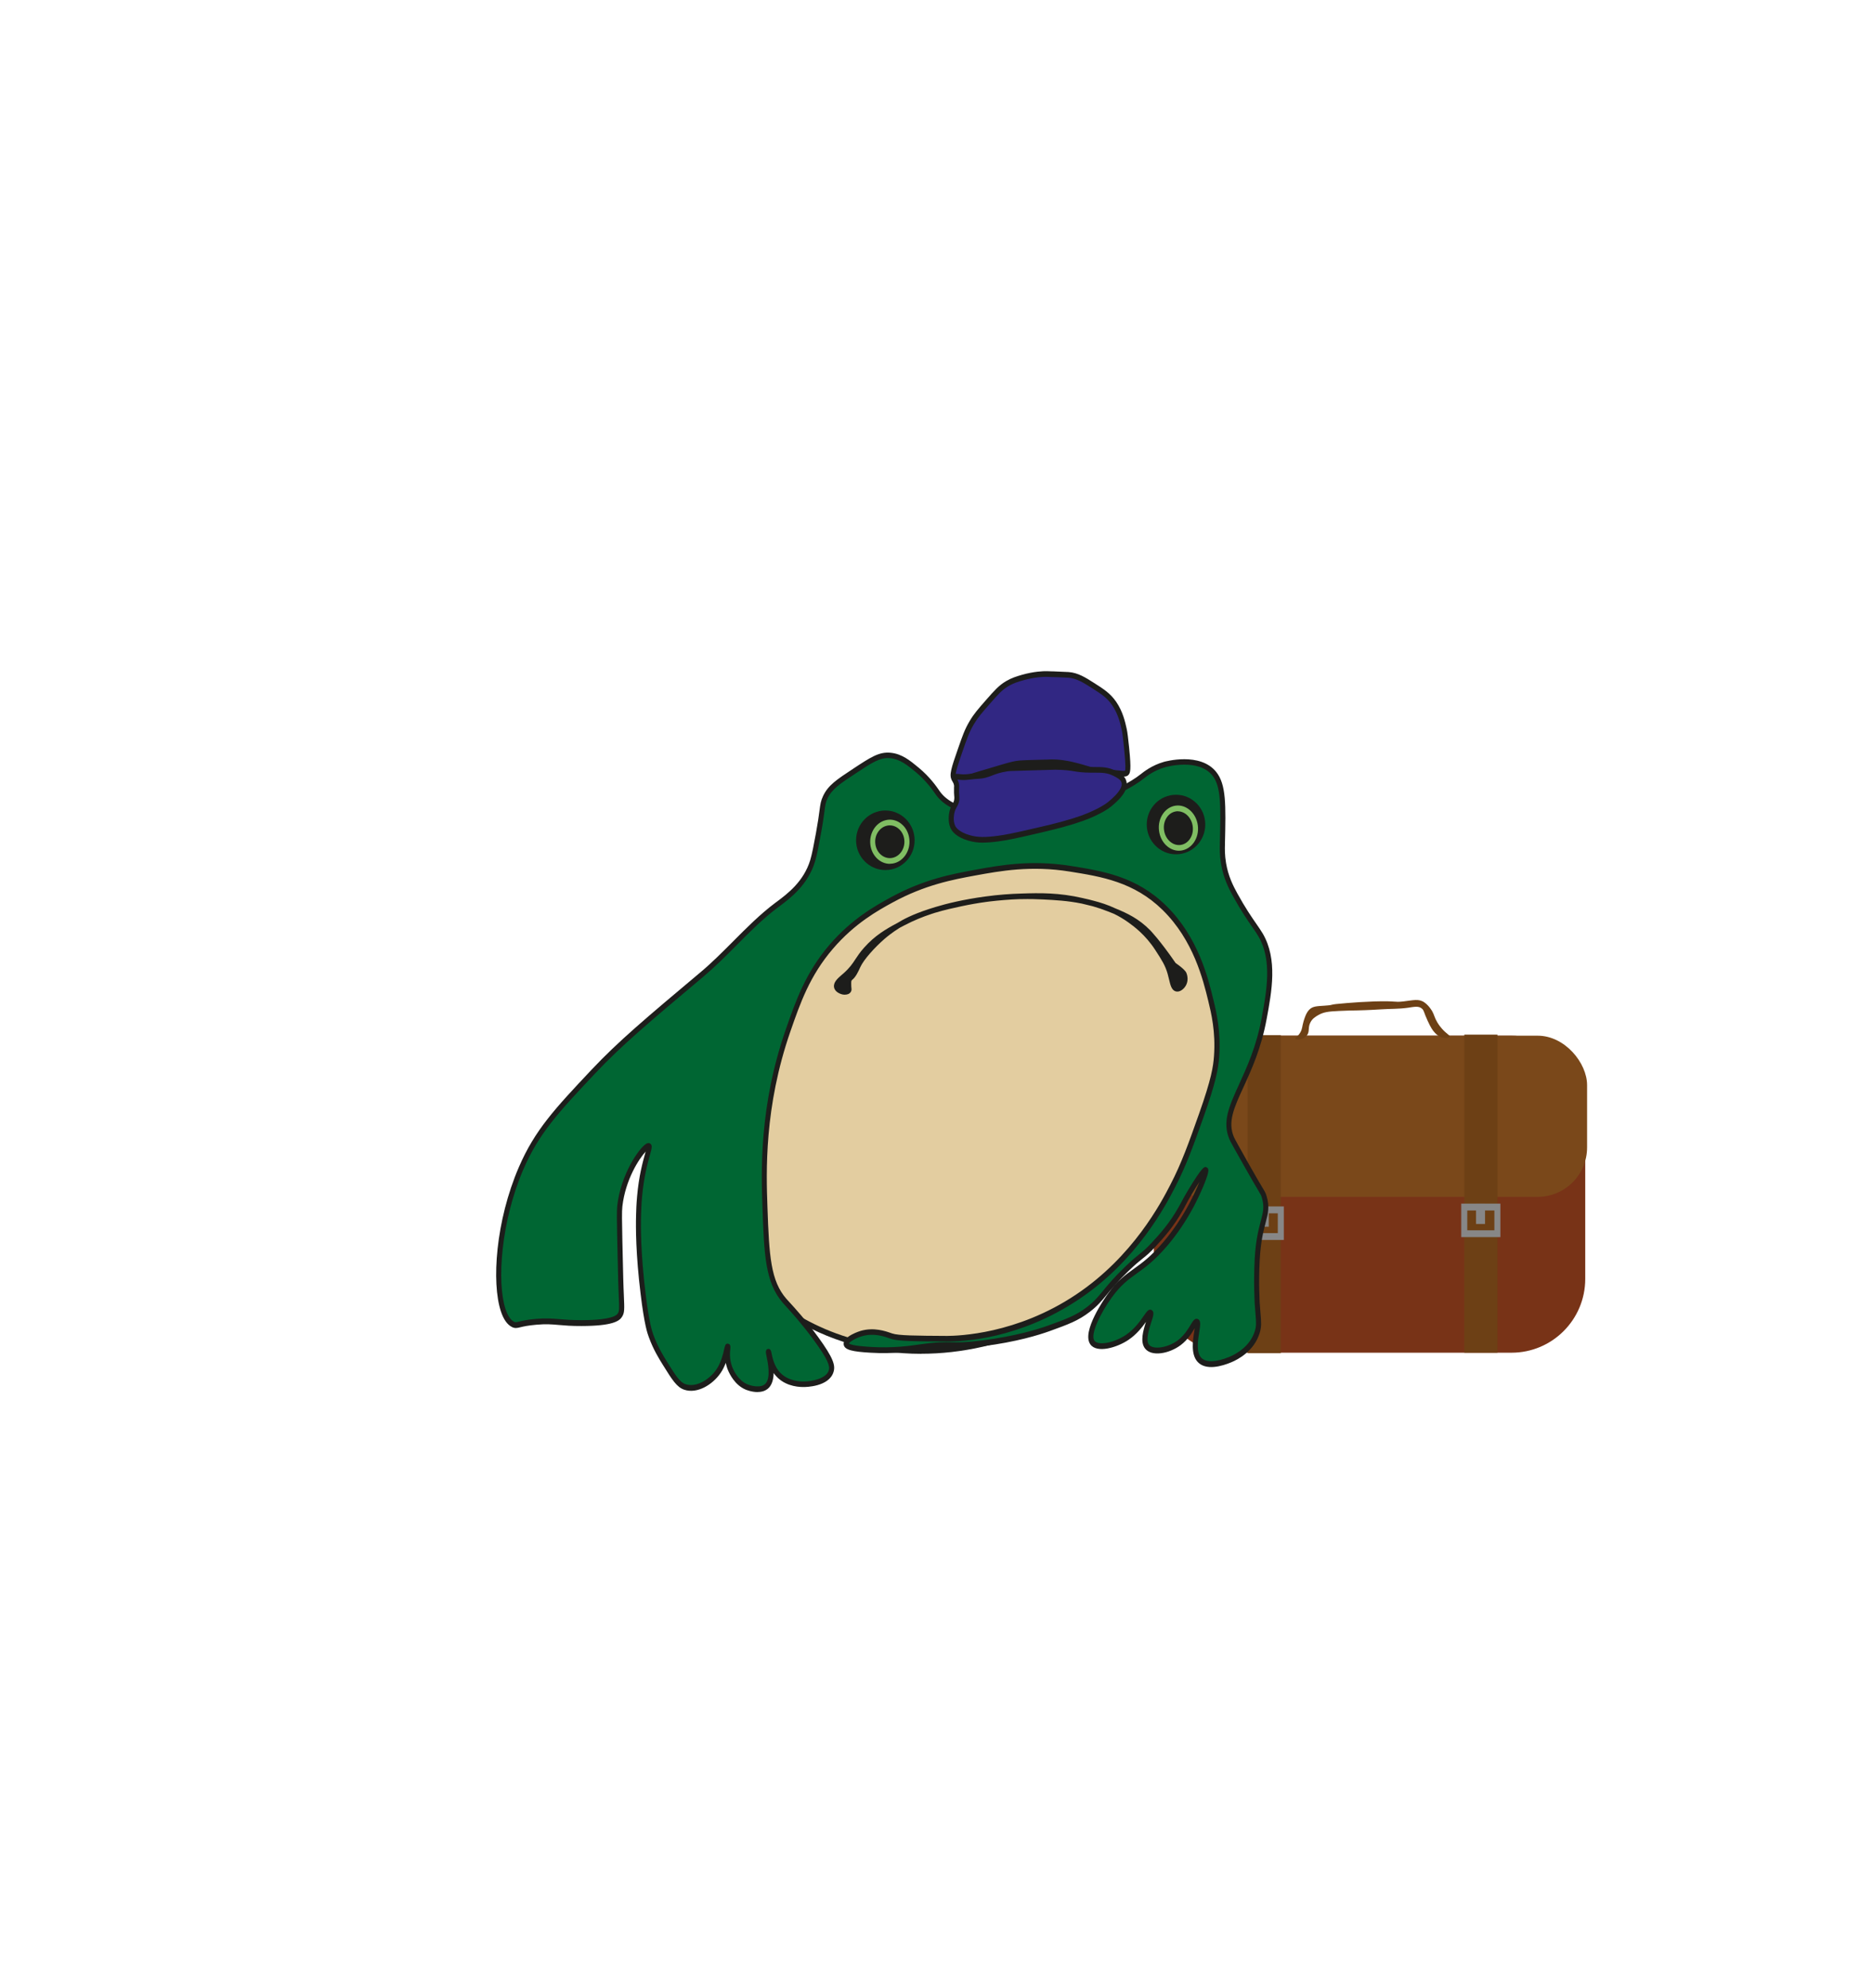 <?xml version="1.0" encoding="UTF-8"?><svg xmlns="http://www.w3.org/2000/svg" viewBox="0 0 304.68 323.2"><defs><style>.h{fill:#312783;}.i{fill:#6d4015;}.j{fill:#783317;}.k{fill:#7a481a;}.l{fill:#e3cda0;}.m{fill:#878787;}.n{fill:#80be63;}.o{fill:#1d1d1b;}.p{fill:#063;}</style></defs><g id="a"><g><g><rect class="j" x="187.7" y="168.38" width="70.17" height="51.54" rx="12" ry="12"/><rect class="k" x="187.7" y="168.38" width="70.47" height="26.2" rx="8.04" ry="8.04"/><rect class="i" x="202.96" y="168.29" width="5.39" height="51.71"/><rect class="i" x="238.2" y="168.21" width="5.39" height="51.71"/><path class="i" d="M210.71,168.86c-.06-.16,.42-.32,.82-1.02,.34-.6,.27-.94,.52-1.79,.15-.5,.4-1.34,.9-1.87,.57-.6,1.24-.59,2.54-.68,1.96-.14,.09-.15,3.67-.43,1.44-.11,2.67-.2,4.41-.26,3.81-.11,3.07,.18,4.71,0,1.61-.18,2.51-.49,3.44,.17,.78,.55,1.27,1.45,1.27,1.45,.35,.63,.34,.99,.82,1.79,.27,.45,.55,.8,.75,1.02,.77,.88,1.32,1.06,1.27,1.28-.06,.24-.8,.31-1.42,.09-.57-.2-.93-.62-1.2-.94-.14-.17-.44-.54-.97-1.7-.66-1.43-.57-1.65-.9-1.96-.54-.5-1.23-.33-2.32-.17-1.46,.21-2.94,.16-4.41,.26-.67,.04-2.05,.13-3.82,.17-.96,.02-1.69,.02-2.99,.09-1.74,.08-2.51,.18-3.37,.68-.46,.27-.95,.56-1.27,1.19-.43,.85-.09,1.42-.52,2.04-.57,.82-1.86,.84-1.95,.6Z"/><g><rect class="i" x="202.96" y="196.7" width="5.39" height="4.34"/><path class="m" d="M208.84,201.59h-6.37v-5.45h6.37v5.45Zm-5.39-1.11h4.41v-3.22h-4.41v3.22Z"/></g><path class="m" d="M244.07,201.13h-6.37v-5.45h6.37v5.45Zm-5.39-1.11h4.41v-3.22h-4.41v3.22Z"/><rect class="m" x="240.11" y="195.72" width="1.46" height="3.27"/><rect class="m" x="204.93" y="196.17" width="1.46" height="3.27"/></g><g><g><ellipse class="l" cx="155.67" cy="177.36" rx="45.58" ry="39.66" transform="translate(-78.09 145.04) rotate(-40.85)"/><path class="o" d="M149.84,220.1c-15.74,0-29.76-8.55-35.32-23.38-7.88-21.02,4.17-46.8,26.86-57.48,10.98-5.17,22.78-6.07,33.24-2.55,10.49,3.53,18.37,11.1,22.19,21.29,7.88,21.02-4.17,46.8-26.86,57.48-6.68,3.14-13.55,4.63-20.12,4.63Zm-34.56-23.74c7.7,20.55,32.09,28.74,54.35,18.25,22.27-10.48,34.12-35.72,26.42-56.27-3.73-9.94-11.42-17.31-21.67-20.77-10.28-3.46-21.88-2.57-32.68,2.51-22.27,10.48-34.12,35.72-26.42,56.27Z"/></g><g><path class="p" d="M137.66,218.5c-.08-.56,1.28-1.35,2.46-1.69,2.17-.64,4.05,.12,4.91,.42,1.06,.37,3.73,.39,9.07,.42,3.31,.02,12.17-.78,21.15-6.77,9.23-6.16,13.75-14.65,15.49-17.99,1.86-3.58,3.05-6.94,4.72-11.64,1.96-5.51,2.32-7.64,2.46-9.52,.28-3.96-.43-6.99-.94-9.1-.83-3.42-2.44-10.01-7.56-15.03-4.75-4.66-10.04-5.51-15.3-6.35-6.41-1.03-11.39-.12-15.49,.63-3.87,.71-8.33,1.57-13.6,4.44-2.52,1.38-6.27,3.47-9.82,7.62-3.75,4.38-5.32,8.75-6.99,13.55-4.26,12.22-4,22.53-3.78,28.78,.27,7.88,.48,12.11,3.21,15.24,.68,.78,2.65,2.78,5.1,6.14,2.43,3.34,2.73,4.43,2.46,5.29-.55,1.76-3.3,2.12-4.53,2.12-.45,0-2.88-.02-4.34-1.9-1.13-1.46-1.22-3.41-1.32-3.39-.16,.04,1.19,4.01-.19,5.5-1.08,1.17-3.3,.25-3.4,.21-1.61-.69-2.41-2.37-2.64-2.96-.04-.1-.07-.19-.08-.22-.66-1.85-.18-3.35-.29-3.38-.14-.04-.3,2.25-1.51,4.02-1.18,1.73-3.52,3.21-5.48,2.54-1.05-.36-1.77-1.51-3.21-3.81-.65-1.05-1.53-2.45-2.27-4.44-.26-.71-.73-2.11-1.32-6.98-.87-7.15-.76-11.56-.73-12.69,.03-.87,.06-1.76,.16-2.98,.47-5.41,1.86-8.05,1.51-8.25-.48-.27-4.06,4-4.72,9.74-.1,.89-.07,2.5,0,5.71,.13,6.3,.19,7.62,.19,7.62,.14,3.32,.23,3.81-.19,4.44-.23,.35-.96,1.27-6.23,1.27-3.73,0-4.45-.45-7.37-.21-2.91,.24-3.07,.77-3.78,.42-3.29-1.61-3.32-14.66,1.32-25.4,2.57-5.96,5.8-9.38,11.71-15.66,4.36-4.63,8.83-8.38,17.75-15.87,4.19-3.51,7.74-7.96,12.09-11.22,1.71-1.28,4.7-3.38,5.86-7.2,.32-1.06,.6-2.56,.94-4.44,.78-4.26,.54-4.67,1.13-5.93,.78-1.63,2.09-2.5,4.72-4.23,2.74-1.81,4.1-2.71,5.86-2.54,1.73,.17,3,1.22,4.34,2.33,1.97,1.62,3.04,3.31,3.4,3.81,4.78,6.65,25.84,3.12,33.24-2.75,.39-.31,1.66-1.36,3.59-1.9,.33-.09,5.69-1.55,8.12,1.48,1.54,1.92,1.47,5.1,1.32,11.43-.02,.67-.05,1.75,.19,3.17,.38,2.24,1.21,3.85,1.89,5.08,2.02,3.68,3.35,5.17,4.16,6.56,2.33,4.01,1.4,9.02,.57,13.55-1.92,10.43-7.34,14.66-5.29,19.47,.16,.38,.93,1.73,2.46,4.44,2.56,4.54,2.61,4.35,2.83,5.08,.91,3.05-.79,3.78-1.13,10.16-.21,3.9,0,7.2,0,7.2,.17,2.63,.4,3.36,0,4.66-.94,3.02-3.87,4.25-4.34,4.44-.51,.22-3.74,1.57-5.1,0-1.49-1.73,.22-5.9-.38-6.14-.42-.17-.98,1.99-2.83,3.39-1.76,1.33-4.42,1.78-5.29,.63-1.12-1.48,1.02-5.23,.57-5.5-.36-.22-1.38,2.4-3.78,4.02-1.94,1.31-4.84,2-5.67,.85-1.03-1.44,1.3-5.5,2.83-7.62,3.02-4.18,4.88-3.55,9.07-8.47,.71-.83,2.46-2.98,4.16-6.14,1.42-2.66,2.6-5.67,2.36-5.82-.27-.18-2.42,3.38-2.55,3.6-.71,1.19-1,1.78-1.42,2.54-1.57,2.81-3.29,4.68-4.44,5.93-1.83,1.98-1.95,1.63-4.44,4.02-3.73,3.58-3.79,4.69-6.23,6.56-1.84,1.41-3.37,1.96-6.42,3.07-.91,.33-4.71,1.67-10.77,2.43-5.56,.7-4.82-.12-10.11,.63-1.36,.19-4.26,.65-8.12,.42-1.56-.09-3.87-.25-3.97-.95Z"/><path class="o" d="M123.24,226.32c-.99,0-1.91-.38-1.97-.41-1.72-.74-2.58-2.49-2.87-3.2-.04-.11-.08-.2-.09-.23-.11-.31-.19-.62-.25-.91-.21,.55-.48,1.13-.85,1.66-1.27,1.86-3.78,3.44-5.93,2.7-1.19-.41-1.94-1.6-3.42-3.98-.66-1.06-1.56-2.49-2.31-4.54-.24-.64-.73-1.98-1.35-7.1-.78-6.42-.79-10.75-.73-12.76,.02-.82,.05-1.76,.16-3,.29-3.37,.93-5.65,1.31-7.01,.03-.11,.06-.21,.09-.32-1.08,1.17-3.28,4.53-3.79,8.91-.1,.86-.06,2.46,0,5.64,.13,6.21,.19,7.6,.19,7.61l.05,1.21c.1,2.3,.13,2.85-.32,3.53-.44,.68-1.59,1.45-6.56,1.46-1.69,.01-2.75-.09-3.7-.17-1.15-.1-2.06-.18-3.64-.04-1.38,.12-2.12,.29-2.61,.41-.54,.13-.87,.21-1.36-.03-.77-.38-1.38-1.24-1.82-2.58-1.53-4.64-.85-14.67,2.94-23.44,2.61-6.03,5.87-9.5,11.8-15.8,4.38-4.65,8.86-8.41,17.78-15.9,1.84-1.54,3.58-3.3,5.27-4.99,2.16-2.17,4.39-4.41,6.84-6.25l.22-.16c1.76-1.31,4.41-3.29,5.48-6.8,.31-1.03,.58-2.51,.93-4.39,.32-1.75,.47-2.83,.57-3.62,.15-1.12,.22-1.63,.6-2.43,.83-1.74,2.18-2.63,4.88-4.41,2.81-1.85,4.21-2.79,6.1-2.6,1.85,.18,3.16,1.27,4.55,2.42,1.81,1.49,2.88,3.04,3.34,3.7l.13,.19c4.65,6.47,25.56,2.81,32.68-2.84,.47-.37,1.78-1.42,3.72-1.98,.24-.07,5.91-1.64,8.53,1.62,1.65,2.06,1.58,5.3,1.43,11.75v.1c-.02,.67-.04,1.67,.18,2.98,.36,2.13,1.14,3.66,1.83,4.92,1.3,2.36,2.32,3.84,3.07,4.92,.42,.6,.78,1.13,1.08,1.63,2.42,4.17,1.47,9.33,.62,13.89-.88,4.76-2.47,8.25-3.76,11.05-1.57,3.42-2.6,5.69-1.56,8.13,.15,.35,.96,1.79,2.43,4.4,1.11,1.98,1.75,3.05,2.14,3.7,.51,.85,.6,1.01,.74,1.48,.53,1.76,.24,2.86-.16,4.37-.35,1.35-.79,3.03-.95,5.96-.21,3.79,0,7,0,7.14,.04,.65,.09,1.19,.13,1.65,.12,1.42,.18,2.13-.15,3.19-.91,2.91-3.51,4.27-4.59,4.72-1.49,.63-4.2,1.44-5.54-.11-1.08-1.25-.73-3.47-.5-4.94,.02-.15,.05-.32,.07-.48-.44,.74-1.11,1.86-2.26,2.73-1.88,1.42-4.77,1.95-5.83,.55-.82-1.08-.29-2.9,.16-4.31-.61,.86-1.53,2.04-2.84,2.92-1.85,1.25-5.13,2.23-6.2,.74-1.5-2.08,2.39-7.58,2.83-8.2,1.57-2.17,2.87-3.11,4.24-4.09,1.32-.94,2.81-2.01,4.84-4.4,1.52-1.78,2.93-3.88,4.1-6.06,.71-1.33,1.31-2.65,1.73-3.67-.39,.59-.82,1.28-1.22,1.95-.49,.81-.77,1.34-1.03,1.84-.12,.23-.24,.45-.37,.69-1.59,2.86-3.34,4.76-4.5,6.01-1,1.08-1.5,1.48-2.14,1.99-.55,.44-1.18,.94-2.32,2.05-1.78,1.71-2.73,2.86-3.48,3.79-.83,1.01-1.48,1.81-2.78,2.81-1.89,1.45-3.44,2.01-6.53,3.13-1.72,.62-5.42,1.77-10.85,2.45-2.77,.35-3.99,.33-5.16,.3-1.18-.02-2.29-.05-4.94,.33l-.22,.03c-1.49,.22-4.27,.62-7.98,.4-2.85-.17-4.22-.42-4.35-1.34h0c-.18-1.33,2.73-2.2,2.76-2.21,2.16-.63,4.07,.05,4.98,.37l.15,.05c1.01,.35,3.83,.37,8.95,.4,1.8-.02,11.28-.26,20.94-6.71,9.3-6.2,13.85-14.95,15.34-17.83,1.85-3.55,3.04-6.92,4.69-11.58,2.03-5.73,2.31-7.71,2.43-9.39,.28-3.96-.45-6.96-.93-8.94-.84-3.45-2.41-9.88-7.43-14.8-4.66-4.57-9.96-5.42-15.08-6.24-6.35-1.02-11.35-.1-15.36,.63-3.64,.67-8.17,1.5-13.49,4.4-2.29,1.25-6.13,3.35-9.7,7.52-3.77,4.4-5.29,8.77-6.9,13.39-4.31,12.38-3.95,22.93-3.75,28.6,.28,8.02,.53,12,3.09,14.93,.12,.14,.29,.32,.49,.54,.92,1,2.62,2.86,4.64,5.63,2.56,3.51,2.86,4.68,2.52,5.74-.75,2.38-4.49,2.43-4.92,2.42-1.14,0-3.27-.28-4.65-2.06-.06-.07-.11-.15-.16-.22-.02,.9-.21,1.77-.75,2.37-.51,.55-1.2,.72-1.86,.72Zm-4.88-7.87s.08,0,.13,.02c.38,.11,.34,.54,.31,.83-.06,.51-.17,1.58,.27,2.83l.08,.2c.25,.61,.98,2.11,2.41,2.72,.57,.24,2.22,.7,2.97-.11,.88-.96,.38-3.41,.16-4.46-.12-.58-.15-.75-.04-.96l.09-.16,.18-.05c.43-.1,.53,.38,.59,.71,.12,.6,.37,1.85,1.13,2.83,1.17,1.51,3.03,1.74,4.04,1.75,1.43,0,3.72-.47,4.14-1.81,.21-.68-.11-1.73-2.39-4.85-1.99-2.72-3.67-4.56-4.57-5.55-.21-.23-.38-.41-.5-.56-2.9-3.32-3.06-7.92-3.33-15.54-.2-5.73-.57-16.41,3.81-28.97,1.57-4.51,3.19-9.16,7.08-13.7,3.68-4.29,7.6-6.43,9.94-7.71,5.43-2.97,10.02-3.81,13.71-4.49,4.07-.75,9.14-1.67,15.61-.64,5.25,.84,10.67,1.71,15.51,6.46,5.21,5.1,6.82,11.71,7.68,15.25,.47,1.92,1.25,5.14,.96,9.26-.15,2.11-.61,4.36-2.48,9.66-1.67,4.7-2.87,8.09-4.75,11.7-1.52,2.93-6.15,11.83-15.63,18.15-9.6,6.41-18.77,6.87-21.37,6.84-5.54-.03-8.06-.05-9.19-.44l-.16-.06c-.91-.32-2.6-.93-4.53-.36-1.12,.33-1.95,.9-2.13,1.17,.45,.38,2.77,.52,3.55,.57,3.63,.22,6.36-.18,7.83-.39l.22-.03c2.71-.39,3.85-.36,5.05-.34,1.15,.02,2.34,.05,5.06-.3,5.36-.68,8.99-1.8,10.69-2.41,3.01-1.09,4.53-1.64,6.32-3.01,1.22-.94,1.82-1.66,2.64-2.67,.77-.94,1.73-2.11,3.55-3.86,1.17-1.13,1.84-1.67,2.38-2.1,.61-.49,1.09-.87,2.04-1.91,1.13-1.22,2.84-3.07,4.38-5.84,.13-.23,.25-.45,.37-.68,.27-.51,.56-1.05,1.06-1.88,2.49-4.14,2.75-3.96,3.1-3.74l.15,.1,.07,.23c.18,.77-1.52,4.43-2.43,6.13-1.2,2.24-2.65,4.39-4.21,6.22-2.1,2.47-3.64,3.57-5,4.54-1.37,.99-2.56,1.84-4.05,3.89-1.94,2.69-3.54,6.06-2.83,7.04,.6,.84,3.19,.36,5.13-.95,1.4-.95,2.31-2.24,2.9-3.1,.5-.72,.83-1.2,1.28-.93,.48,.29,.28,.93-.07,1.99-.37,1.15-.93,2.89-.38,3.62,.67,.89,3.11,.52,4.74-.72,1.01-.77,1.63-1.8,2.04-2.48,.38-.64,.69-1.15,1.16-.96,.55,.22,.43,.97,.25,2.11-.21,1.36-.51,3.23,.28,4.14,.73,.85,2.47,.8,4.66-.11,.97-.41,3.31-1.63,4.1-4.17,.27-.87,.22-1.44,.11-2.8-.04-.46-.09-1.01-.13-1.67,0-.14-.21-3.41,0-7.26,.16-3.04,.64-4.84,.99-6.16,.4-1.51,.61-2.34,.17-3.82-.1-.35-.14-.42-.64-1.26-.39-.65-1.03-1.73-2.15-3.72-1.58-2.81-2.31-4.09-2.48-4.49-1.21-2.85-.04-5.41,1.57-8.94,1.26-2.76,2.83-6.18,3.68-10.82,.81-4.38,1.72-9.35-.51-13.2-.27-.47-.61-.96-1.04-1.57-.76-1.1-1.8-2.6-3.12-5-.74-1.34-1.55-2.95-1.94-5.23-.24-1.41-.22-2.47-.2-3.18v-.1c.15-6.21,.22-9.32-1.21-11.11-2.29-2.85-7.49-1.41-7.71-1.34-1.79,.51-3.01,1.48-3.41,1.8-7.56,6-28.87,9.62-33.84,2.69l-.14-.2c-.44-.63-1.47-2.11-3.18-3.53-1.3-1.07-2.52-2.08-4.14-2.24-1.62-.16-2.95,.72-5.61,2.48-2.56,1.69-3.85,2.54-4.57,4.05-.32,.66-.37,1.06-.51,2.13-.11,.8-.25,1.89-.58,3.67-.35,1.91-.63,3.42-.96,4.5-1.16,3.81-4.06,5.97-5.8,7.27l-.22,.16c-2.41,1.8-4.62,4.02-6.75,6.17-1.7,1.71-3.46,3.47-5.32,5.04-8.91,7.48-13.38,11.23-17.72,15.84-5.86,6.22-9.08,9.65-11.62,15.53-3.64,8.43-4.35,18.36-2.91,22.72,.36,1.08,.83,1.79,1.38,2.06,.24,.12,.34,.1,.86-.03,.51-.12,1.29-.31,2.73-.43,1.64-.14,2.63-.05,3.76,.04,.93,.08,1.96,.16,3.63,.17,3.35,0,5.45-.39,5.9-1.08,.26-.4,.26-.7,.16-2.94l-.05-1.21s-.06-1.4-.19-7.63c-.07-3.23-.1-4.86,0-5.78,.6-5.14,3.57-9.36,4.7-10.03,.23-.14,.44-.16,.62-.06,.45,.26,.3,.77-.01,1.89-.37,1.33-.99,3.54-1.28,6.82-.11,1.22-.13,2.1-.16,2.95-.06,1.98-.05,6.26,.72,12.61,.61,5.01,1.09,6.31,1.29,6.87,.72,1.95,1.59,3.34,2.22,4.36,1.38,2.21,2.08,3.32,2.99,3.63,1.73,.6,3.91-.74,5.03-2.38,.79-1.16,1.11-2.58,1.28-3.34,.1-.45,.19-.87,.53-.87Z"/></g><g><path class="h" d="M155.17,126.51c-.37-.49,.08-1.84,1.01-4.52,.74-2.13,1.1-3.19,1.89-4.52,.67-1.13,1.33-1.88,2.64-3.39,1.34-1.53,2.03-2.31,3.15-2.96,.9-.53,1.66-.74,2.52-.99,1.96-.56,3.51-.57,3.9-.56,.09,0,.41,.01,1.05,.04,.82,.03,2.11,.08,2.48,.1,1.49,.11,2.71,.91,4.16,1.83,1.41,.9,2.38,1.52,3.27,2.82,1.04,1.52,1.39,3.1,1.64,4.23,.14,.62,.22,1.4,.38,2.96,.37,3.58,.18,3.92,0,4.09-.23,.22-.85,.11-2.03-.01h-.08c-.1-.02-.34-.04-.58-.07-.2-.02-.37-.04-.59-.06-.44-.04-.65-.06-.8-.07-.37-.03-.42-.03-.71-.07-1.34-.19-1.69-.44-3.27-.85-.83-.21-1.2-.29-1.54-.35-.78-.14-1.38-.19-1.61-.21-1.02-.08-1.78-.01-2.27,0-2.32,.07-3.49,.1-3.9,.14-1.05,.1-1.93,.4-3.4,.82-.67,.19-1.08,.32-1.51,.45-1.48,.45-2.99,.83-4.42,1.47-.15,.07-.54,.25-.92,.08,0,0-.24-.14-.45-.41Z"/><path class="o" d="M155.97,127.45c-.16,0-.33-.03-.5-.1-.07-.04-.35-.2-.61-.54h0c-.54-.71-.08-2.05,.94-4.98,.75-2.16,1.12-3.24,1.93-4.6,.69-1.17,1.36-1.93,2.69-3.45,1.33-1.51,2.06-2.35,3.25-3.05,.95-.55,1.75-.78,2.61-1.03,1.9-.54,3.43-.59,4.01-.58,.08,0,.35,.01,.89,.03h.16c.82,.04,2.12,.09,2.49,.11,1.54,.11,2.77,.9,4.2,1.81l.14,.09c1.42,.91,2.45,1.57,3.4,2.94,1.09,1.59,1.46,3.28,1.71,4.4,.14,.65,.22,1.44,.39,3.01,.38,3.72,.2,4.18-.14,4.51-.33,.32-.85,.26-1.88,.14l-1.69-.18c-.43-.04-.65-.06-.79-.07l-.2-.02c-.21-.02-.3-.02-.54-.06-.84-.12-1.31-.27-1.9-.45-.37-.11-.8-.25-1.41-.4-.81-.21-1.18-.29-1.52-.35-.67-.12-1.22-.18-1.57-.21-.79-.06-1.43-.03-1.89-.01h-.33c-2.24,.08-3.47,.11-3.88,.15-.81,.08-1.54,.29-2.54,.58l-.79,.23c-.55,.16-.93,.27-1.29,.38l-.22,.07c-.35,.11-.7,.21-1.06,.31-1.11,.32-2.25,.66-3.32,1.13-.13,.06-.41,.18-.73,.18Zm-.48-1.25c.15,.2,.33,.3,.33,.3,.19,.08,.46-.04,.57-.09,1.12-.5,2.29-.84,3.42-1.17,.35-.1,.7-.21,1.05-.31l.22-.07c.36-.11,.75-.23,1.31-.39l.79-.23c1.04-.3,1.79-.52,2.68-.6,.43-.04,1.6-.08,3.93-.14h.32c.49-.03,1.15-.06,1.98,0,.52,.04,1.09,.12,1.64,.22,.35,.06,.73,.15,1.57,.36,.63,.16,1.07,.3,1.45,.41,.58,.18,1,.31,1.79,.43,.22,.03,.3,.04,.49,.05l.2,.02c.14,.01,.36,.03,.8,.07l1.7,.18c.57,.06,1.15,.13,1.28,.06,.05-.1,.15-.68-.16-3.67-.16-1.55-.24-2.32-.37-2.91-.24-1.11-.58-2.62-1.56-4.06-.84-1.23-1.76-1.81-3.15-2.7l-.14-.09c-1.34-.85-2.49-1.59-3.84-1.69-.37-.03-1.65-.07-2.47-.1h-.16c-.53-.03-.8-.04-.87-.04-.55-.01-1.99,.04-3.8,.55-.84,.24-1.57,.44-2.43,.95-1.04,.61-1.68,1.32-3.04,2.88-1.3,1.48-1.95,2.22-2.6,3.32-.76,1.28-1.12,2.33-1.85,4.43-.64,1.85-1.3,3.76-1.08,4.05Z"/></g><g><ellipse class="o" cx="191.3" cy="134.06" rx="4.34" ry="4.37"/><path class="o" d="M191.3,138.89c-2.62,0-4.76-2.17-4.76-4.84s2.13-4.84,4.76-4.84,4.76,2.17,4.76,4.84-2.13,4.84-4.76,4.84Zm0-8.75c-2.17,0-3.93,1.75-3.93,3.91s1.76,3.91,3.93,3.91,3.93-1.75,3.93-3.91-1.76-3.91-3.93-3.91Z"/></g><g><ellipse class="o" cx="144.02" cy="136.61" rx="4.34" ry="4.37"/><path class="o" d="M144.02,141.45c-2.62,0-4.76-2.17-4.76-4.84s2.13-4.84,4.76-4.84,4.76,2.17,4.76,4.84-2.13,4.84-4.76,4.84Zm0-8.75c-2.17,0-3.93,1.75-3.93,3.91s1.76,3.91,3.93,3.91,3.93-1.75,3.93-3.91-1.76-3.91-3.93-3.91Z"/></g><g><ellipse class="o" cx="144.76" cy="136.86" rx="2.79" ry="3.12"/><path class="n" d="M144.75,140.44c-1.58,0-2.96-1.32-3.17-3.13-.11-.95,.12-1.89,.64-2.65s1.28-1.24,2.12-1.37c.85-.12,1.69,.13,2.36,.72,.68,.58,1.11,1.43,1.22,2.38,.23,1.96-1.01,3.76-2.76,4.01-.14,.02-.28,.03-.41,.03Zm0-6.25c-.1,0-.2,0-.31,.02-.63,.09-1.19,.45-1.58,1.01-.39,.56-.56,1.26-.47,1.97,.17,1.45,1.36,2.49,2.66,2.3,1.3-.19,2.22-1.53,2.05-2.98-.15-1.34-1.18-2.32-2.35-2.32Z"/></g><g><ellipse class="o" cx="191.69" cy="134.63" rx="2.77" ry="3.22" transform="translate(-13.53 21.69) rotate(-6.26)"/><path class="n" d="M191.78,138.31c-1.59,0-3.01-1.38-3.24-3.25-.13-1,.1-1.98,.64-2.76,.51-.74,1.25-1.21,2.07-1.32,1.73-.23,3.35,1.22,3.6,3.22,.13,1-.1,1.98-.64,2.76-.51,.74-1.25,1.21-2.07,1.32-.12,.02-.24,.02-.36,.02Zm-.18-6.42c-.09,0-.18,0-.27,.02-.6,.08-1.14,.42-1.51,.96-.4,.58-.57,1.31-.47,2.06,.19,1.51,1.4,2.61,2.69,2.44,.6-.08,1.14-.42,1.51-.96,.4-.58,.57-1.31,.47-2.06-.18-1.41-1.24-2.45-2.43-2.45Z"/></g><g><path class="h" d="M155.6,127.6c.03,.21,.01,.3,0,.63-.03,.82,.05,1.14,.05,1.53,0,1.01-.55,1.15-.8,2.28-.05,.22-.29,1.39,.14,2.38,.1,.24,.57,1.19,2.64,1.8,1.27,.37,2.49,.42,4.82,.11,.91-.12,2.11-.31,6.42-1.32,1.83-.43,2.76-.65,3.87-.95,2.77-.76,4.13-1.3,5.19-1.8,1.66-.77,2.34-1.31,2.55-1.48,.65-.53,2.68-2.18,2.36-3.6-.17-.74-.91-1.12-1.51-1.43-1.32-.68-2.38-.57-3.87-.58-2.87-.02-2.56-.44-5.81-.48-.23,0-.16,0-3.68,.11-3.79,.11-3.83,.11-4.16,.16-2.57,.4-2.84,1.14-4.86,1.22-.91,.04-1.83,.27-2.74,.16-.32-.04-.94-.14-1.04,.11-.09,.21,.32,.48,.42,1.16Z"/><path class="o" d="M159.91,137c-.9,0-1.63-.11-2.38-.33-2.01-.58-2.68-1.53-2.91-2.04-.48-1.09-.25-2.34-.17-2.7,.13-.58,.33-.94,.49-1.22,.18-.31,.29-.52,.3-.94,0-.14,0-.26-.02-.4-.02-.27-.05-.61-.03-1.15v-.22c.02-.17,.02-.22,0-.32h0c-.04-.28-.15-.46-.25-.63-.12-.2-.28-.47-.15-.8,.21-.53,.89-.45,1.39-.39,.61,.08,1.15,.01,1.72-.06,.34-.04,.69-.08,1.03-.09,1-.04,1.52-.24,2.19-.5,.64-.24,1.36-.52,2.63-.72,.31-.05,.36-.05,2.95-.13l3.82-.11c.96-.03,.98-.03,1.13-.03,1.69,.02,2.43,.14,3.15,.26,.66,.11,1.28,.21,2.66,.22h.57c1.26,0,2.24,0,3.47,.62,.64,.33,1.52,.78,1.74,1.74,.35,1.54-1.27,3.07-2.52,4.08-.59,.48-1.47,.99-2.63,1.53-1.03,.48-2.38,1.03-5.25,1.82-1.14,.31-2.11,.54-3.89,.96-4.29,1.01-5.5,1.2-6.46,1.33-1.03,.14-1.87,.21-2.59,.21Zm-4.16-10.25c.1,.19,.21,.44,.26,.78h0c.03,.21,.02,.34,.01,.53v.2c-.03,.48,0,.77,.02,1.03,.01,.17,.02,.33,.02,.49,0,.68-.22,1.06-.42,1.42-.15,.27-.29,.52-.39,.96-.05,.2-.25,1.24,.11,2.06,.13,.3,.63,1.05,2.38,1.56,1.24,.36,2.46,.39,4.66,.09,.9-.12,2.13-.32,6.39-1.32,1.76-.41,2.74-.64,3.86-.95,2.82-.77,4.13-1.31,5.13-1.78,.76-.35,1.8-.89,2.47-1.43,2.03-1.65,2.32-2.6,2.2-3.11-.12-.53-.76-.86-1.28-1.12-1.07-.55-1.93-.54-3.13-.54h-.57c-1.43-.01-2.08-.12-2.77-.23-.69-.11-1.4-.23-3.04-.25-.15,0-.17,0-1.1,.03l-3.82,.11c-2.5,.07-2.6,.08-2.86,.12-1.19,.18-1.87,.44-2.48,.68-.67,.26-1.31,.5-2.43,.55-.32,.01-.65,.05-.97,.09-.59,.07-1.2,.14-1.82,.07-.12-.01-.28-.04-.42-.04Z"/></g><g><path class="o" d="M137.47,158.61c1.85-1.66,1.84-2.48,3.4-4.23,1.93-2.17,4.01-3.25,6.17-4.37,3.55-1.84,6.47-2.49,9.32-3.1,6.48-1.39,11.57-1.22,13.35-1.13,3.34,.17,6.65,.37,10.7,1.98,2.29,.91,4.36,1.72,6.42,3.81,0,0,1.59,1.61,4.16,5.36,1.45,.99,1.64,1.41,1.64,1.41,.03,.08,.35,.83,0,1.55-.26,.53-.82,.98-1.26,.85-.58-.17-.65-1.27-1.01-2.54-.41-1.44-.98-2.32-2.08-4.02-1.63-2.52-3.55-3.93-4.47-4.59-2.67-1.92-5.08-2.51-7.69-3.12-3.99-.93-7.22-.83-10.26-.73-.64,.02-2.52,.09-4.96,.39-4.57,.56-7.79,1.51-8.81,1.82-3.45,1.06-5.07,1.99-5.89,2.49-1.36,.84-2.29,1.64-2.5,1.82-1.4,1.21-3.43,3.33-4.09,4.8-.12,.26-.6,1.41-1.13,1.83-.04,.04-.16,.12-.25,.28-.1,.17-.15,.38-.13,.99,.02,.65,.09,.71,.01,.84-.22,.39-.97,.22-1.02,.21-.32-.07-.92-.33-1.01-.78-.13-.63,.8-1.31,1.39-1.83Z"/><path class="o" d="M137.49,161.72c-.21,0-.39-.03-.48-.05-.12-.03-1.16-.29-1.33-1.13-.17-.83,.6-1.49,1.27-2.07l.26-.22c1.03-.92,1.45-1.56,1.93-2.29,.35-.53,.75-1.14,1.43-1.9,1.72-1.94,3.54-3.02,5.44-4.02,.87-.54,2.33-1.34,5.1-2.25,.36-.12,.71-.23,1.05-.33,1.78-.54,4.55-1.23,8.12-1.71,2.17-.3,4.14-.43,5.85-.48,3.01-.1,6.14-.16,10.05,.75l.07,.02c.52,.11,1.06,.24,1.61,.39,1.17,.3,2.36,.68,3.59,1.26,1.94,.79,3.8,1.68,5.63,3.53,.07,.07,1.62,1.66,4.16,5.35,1.35,.93,1.66,1.4,1.73,1.56,.08,.17,.43,1.08,0,1.97-.33,.68-1.06,1.27-1.73,1.07-.66-.2-.85-1-1.07-1.93-.07-.29-.14-.59-.23-.91-.39-1.37-.93-2.21-2.02-3.89-1.62-2.5-3.54-3.88-4.36-4.47-.81-.58-1.6-1.04-2.37-1.41-.31-.13-.63-.25-.95-.38-.86-.34-1.68-.61-2.47-.84-.59-.15-1.17-.29-1.77-.43-.03,0-.07-.02-.1-.02-2.23-.45-4.26-.56-6.25-.66-.98-.05-2.16-.08-3.51-.05-.1,0-.21,0-.31,0-1.56,.05-3.26,.19-4.93,.39-.2,.02-.4,.05-.6,.08-1.24,.17-2.55,.4-3.91,.69-1.31,.28-2.71,.58-4.22,1.04h-.02c-.23,.08-.46,.15-.67,.22-1.34,.44-2.77,1.01-4.31,1.81-.28,.14-.55,.28-.82,.43-1.23,.76-2.11,1.5-2.44,1.78-1.54,1.33-3.4,3.35-3.98,4.64-.31,.7-.74,1.59-1.26,2-.04,.04-.1,.08-.14,.15-.03,.04-.08,.14-.06,.72,0,.25,.02,.4,.03,.51,.02,.2,.04,.38-.09,.6-.22,.38-.63,.47-.97,.47Zm.24-2.76l-.27,.23c-.31,.27-1.02,.89-.97,1.14,.03,.13,.33,.35,.69,.43,.2,.04,.44,.04,.55,0v-.02c-.01-.12-.03-.3-.04-.58-.02-.64,.03-.97,.19-1.25,.13-.23,.29-.36,.35-.4,.1-.08,.2-.2,.31-.35-.23,.25-.5,.51-.82,.8Zm52.42-2.51c.24,.5,.44,1,.6,1.59,.1,.34,.17,.66,.24,.96,.14,.6,.28,1.21,.48,1.27,.2,.06,.59-.21,.79-.62,.25-.51,.02-1.07,0-1.13h0s-.26-.38-1.48-1.22l-.11-.11c-.18-.26-.35-.5-.51-.74Z"/></g></g></g></g><g id="b"/><g id="c"/><g id="d"/><g id="e"/><g id="f"/><g id="g"/></svg>